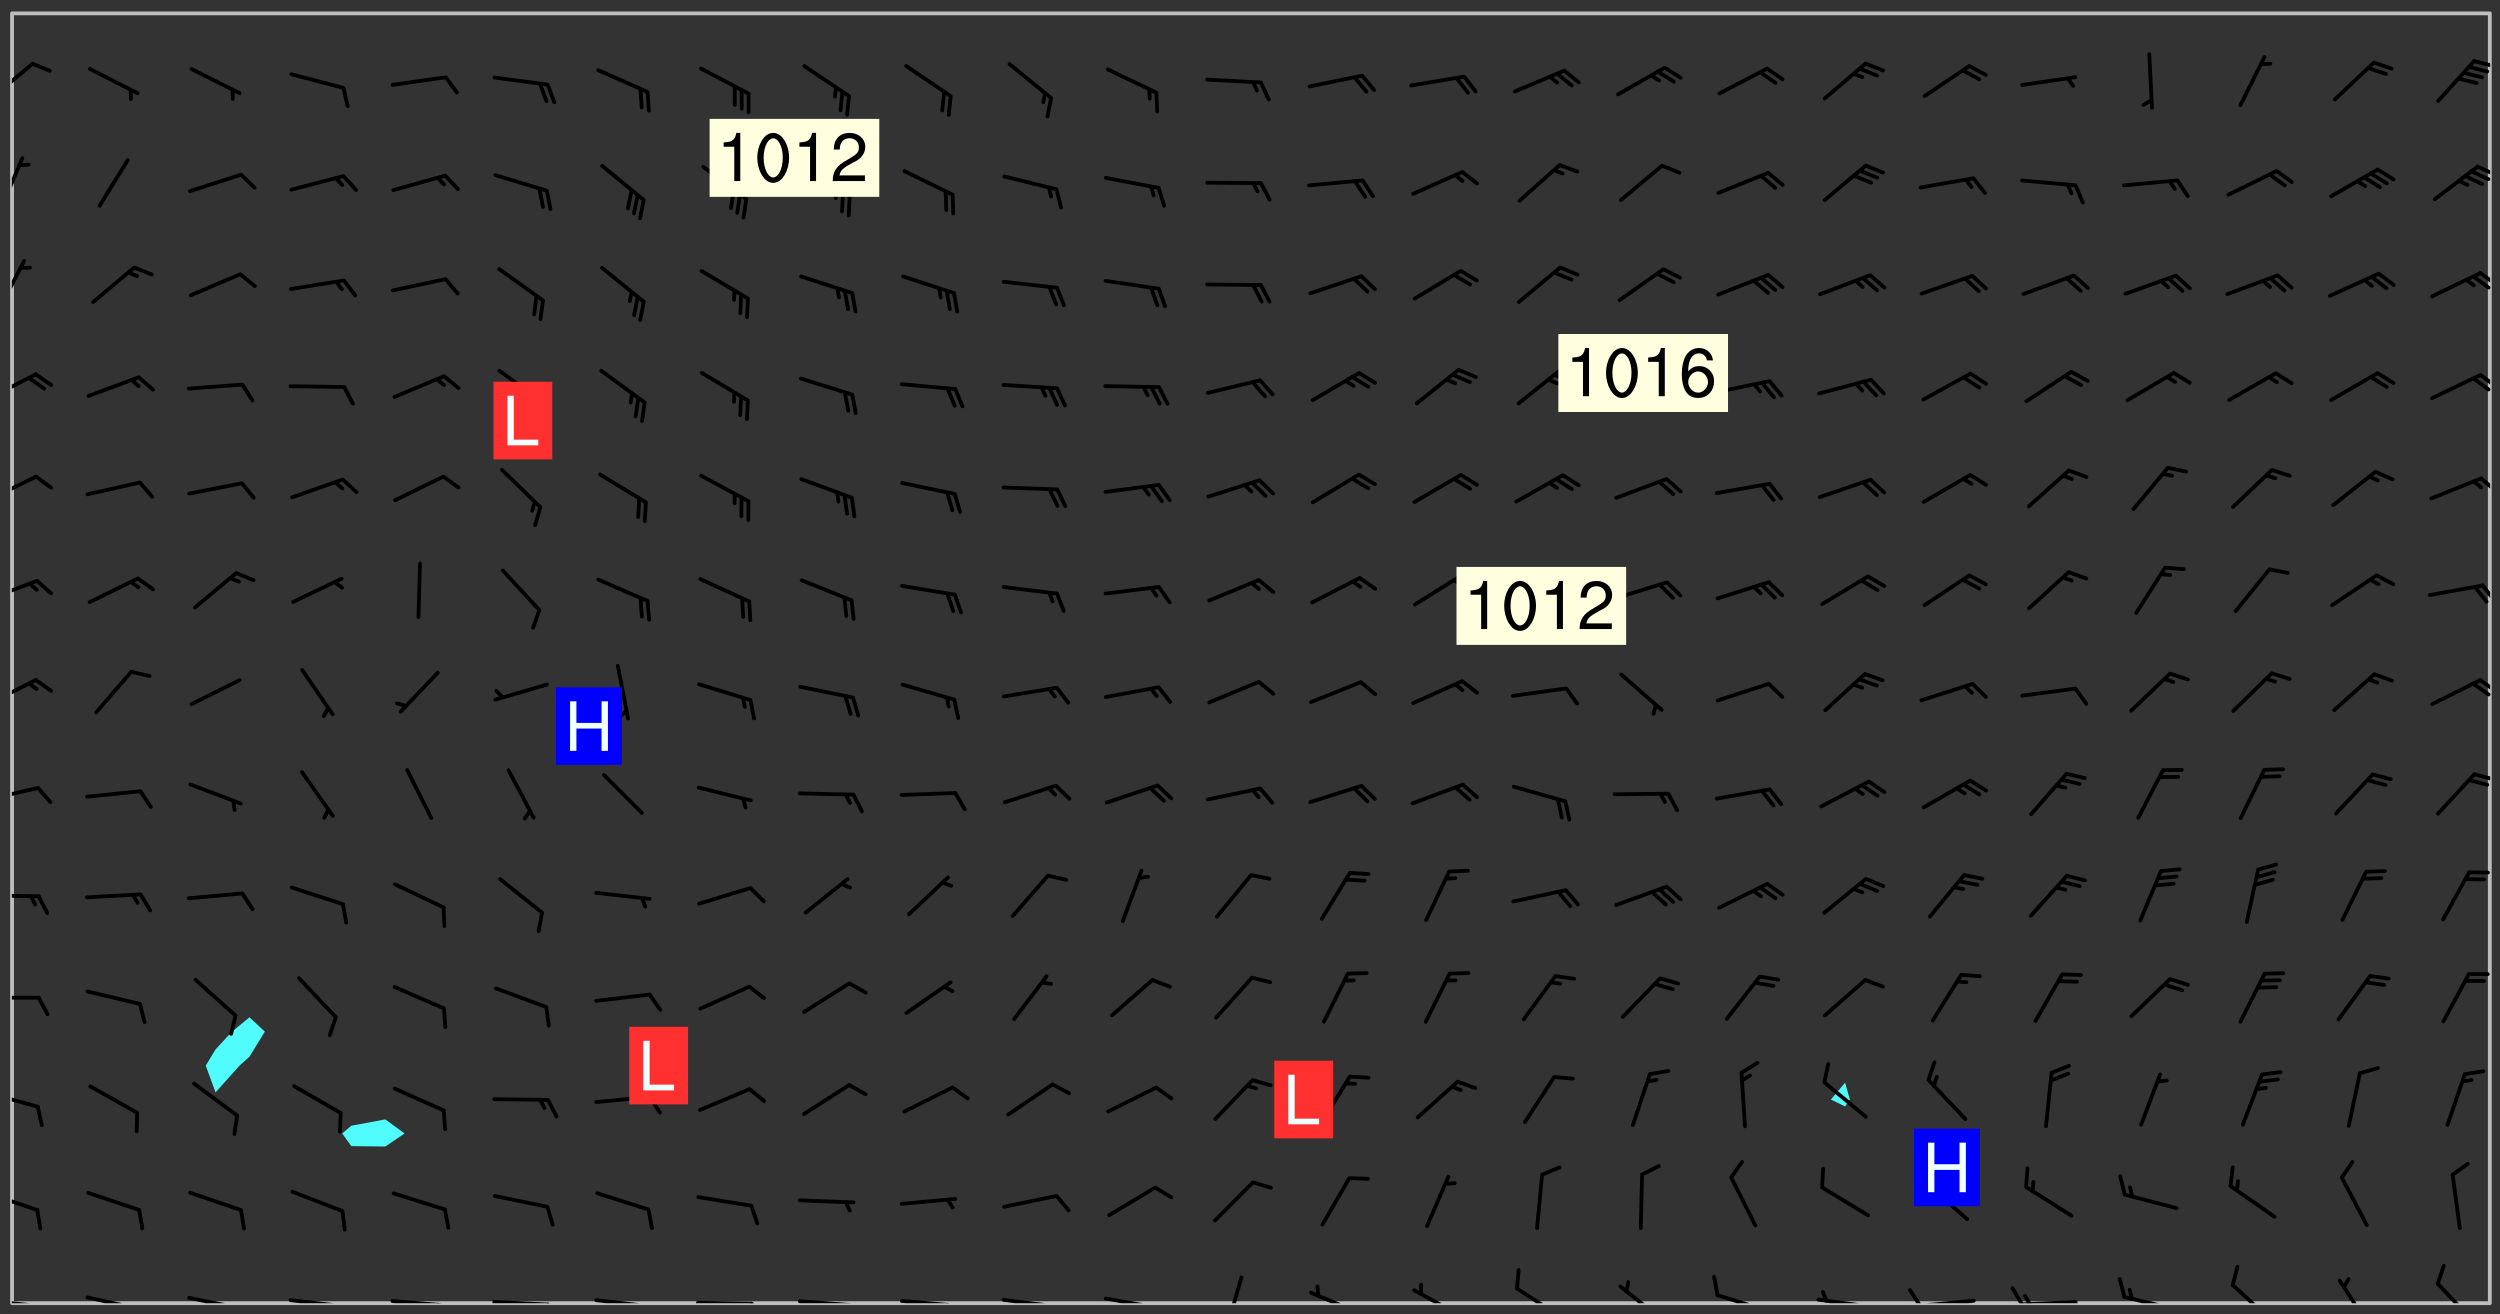 <svg xmlns="http://www.w3.org/2000/svg" role="img" xmlns:xlink="http://www.w3.org/1999/xlink" viewBox="142.45 309.95 326.84 171.84"><rect x="142.45" y="309.95" width="326.84" height="171.84" fill="#333333" stroke="none"/><defs><clipPath id="a"><path d="M144 311.672h1v168.656h-1zm0 0"/></clipPath><clipPath id="b"><path d="M144 311.672h324v168.656H144zm0 0"/></clipPath><clipPath id="c"><path d="M467 311.672h1v168.656h-1zm0 0"/></clipPath><clipPath id="d"><path d="M144 479h4v1.328h-4zm0 0"/></clipPath><clipPath id="e"><path d="M147 480h2v.328h-2zm0 0"/></clipPath><clipPath id="f"><path d="M146 480h2v.328h-2zm0 0"/></clipPath><clipPath id="g"><path d="M153 479h8v1.328h-8zm0 0"/></clipPath><clipPath id="h"><path d="M160 480h2v.328h-2zm0 0"/></clipPath><clipPath id="i"><path d="M166 479h9v1.328h-9zm0 0"/></clipPath><clipPath id="j"><path d="M173 480h3v.328h-3zm0 0"/></clipPath><clipPath id="k"><path d="M180 479h8v1.328h-8zm0 0"/></clipPath><clipPath id="l"><path d="M187 480h2v.328h-2zm0 0"/></clipPath><clipPath id="m"><path d="M186 480h2v.328h-2zm0 0"/></clipPath><clipPath id="n"><path d="M193 479h9v1.328h-9zm0 0"/></clipPath><clipPath id="o"><path d="M200 480h2v.328h-2zm0 0"/></clipPath><clipPath id="p"><path d="M199 480h2v.328h-2zm0 0"/></clipPath><clipPath id="q"><path d="M206 479h9v1.328h-9zm0 0"/></clipPath><clipPath id="r"><path d="M213 480h3v.328h-3zm0 0"/></clipPath><clipPath id="s"><path d="M220 479h8v1.328h-8zm0 0"/></clipPath><clipPath id="t"><path d="M227 480h2v.328h-2zm0 0"/></clipPath><clipPath id="u"><path d="M233 480h8v.328h-8zm0 0"/></clipPath><clipPath id="v"><path d="M240 480h3v.328h-3zm0 0"/></clipPath><clipPath id="w"><path d="M246 479h9v1.328h-9zm0 0"/></clipPath><clipPath id="x"><path d="M253 480h3v.328h-3zm0 0"/></clipPath><clipPath id="y"><path d="M260 479h8v1.328h-8zm0 0"/></clipPath><clipPath id="z"><path d="M266 480h2v.328h-2zm0 0"/></clipPath><clipPath id="A"><path d="M273 479h8v1.328h-8zm0 0"/></clipPath><clipPath id="B"><path d="M279 480h2v.328h-2zm0 0"/></clipPath><clipPath id="C"><path d="M286 479h9v1.328h-9zm0 0"/></clipPath><clipPath id="D"><path d="M292 480h2v.328h-2zm0 0"/></clipPath><clipPath id="E"><path d="M302 476h4v4.328h-4zm0 0"/></clipPath><clipPath id="F"><path d="M313 478h8v2.328h-8zm0 0"/></clipPath><clipPath id="G"><path d="M327 478h7v2.328h-7zm0 0"/></clipPath><clipPath id="H"><path d="M340 478h7v2.328h-7zm0 0"/></clipPath><clipPath id="I"><path d="M354 477h7v3.328h-7zm0 0"/></clipPath><clipPath id="J"><path d="M366 479h8v1.328h-8zm0 0"/></clipPath><clipPath id="K"><path d="M379 479h9v1.328h-9zm0 0"/></clipPath><clipPath id="L"><path d="M380 478h2v2.328h-2zm0 0"/></clipPath><clipPath id="M"><path d="M393 479h8v1.328h-8zm0 0"/></clipPath><clipPath id="N"><path d="M391 478h3v2.328h-3zm0 0"/></clipPath><clipPath id="O"><path d="M406 479h9v1.328h-9zm0 0"/></clipPath><clipPath id="P"><path d="M405 478h3v2.328h-3zm0 0"/></clipPath><clipPath id="Q"><path d="M406 479h3v1.328h-3zm0 0"/></clipPath><clipPath id="R"><path d="M419 479h9v1.328h-9zm0 0"/></clipPath><clipPath id="S"><path d="M420 478h2v2.328h-2zm0 0"/></clipPath><clipPath id="T"><path d="M434 477h6v3.328h-6zm0 0"/></clipPath><clipPath id="U"><path d="M448 477h5v3.328h-5zm0 0"/></clipPath><clipPath id="V"><path d="M460 477h7v3.328h-7zm0 0"/></clipPath><clipPath id="W"><path d="M144 465h4v4h-4zm0 0"/></clipPath><clipPath id="X"><path d="M144 452h4v3h-4zm0 0"/></clipPath><clipPath id="Y"><path d="M144 440h4v1h-4zm0 0"/></clipPath><clipPath id="Z"><path d="M144 426h4v2h-4zm0 0"/></clipPath><clipPath id="aa"><path d="M144 412h4v3h-4zm0 0"/></clipPath><clipPath id="ab"><path d="M465 410h3v3h-3zm0 0"/></clipPath><clipPath id="ac"><path d="M144 398h4v5h-4zm0 0"/></clipPath><clipPath id="ad"><path d="M466 398h2v3h-2zm0 0"/></clipPath><clipPath id="ae"><path d="M465 399h3v2h-3zm0 0"/></clipPath><clipPath id="af"><path d="M144 385h4v4h-4zm0 0"/></clipPath><clipPath id="ag"><path d="M466 386h2v3h-2zm0 0"/></clipPath><clipPath id="ah"><path d="M144 372h4v4h-4zm0 0"/></clipPath><clipPath id="ai"><path d="M466 372h2v3h-2zm0 0"/></clipPath><clipPath id="aj"><path d="M144 358h4v5h-4zm0 0"/></clipPath><clipPath id="ak"><path d="M466 358h2v3h-2zm0 0"/></clipPath><clipPath id="al"><path d="M465 359h3v3h-3zm0 0"/></clipPath><clipPath id="am"><path d="M144 343h2v8h-2zm0 0"/></clipPath><clipPath id="an"><path d="M466 345h2v3h-2zm0 0"/></clipPath><clipPath id="ao"><path d="M465 345h3v3h-3zm0 0"/></clipPath><clipPath id="ap"><path d="M144 330h2v8h-2zm0 0"/></clipPath><clipPath id="aq"><path d="M466 331h2v3h-2zm0 0"/></clipPath><clipPath id="ar"><path d="M465 332h3v2h-3zm0 0"/></clipPath><clipPath id="as"><path d="M144 318h3v6h-3zm0 0"/></clipPath><clipPath id="at"><path d="M465 317h3v2h-3zm0 0"/></clipPath><g id="au" clip-path="url(#clip1)"><path fill="#fff" fill-opacity="0" fill-rule="evenodd" d="M0 0h1000v1000H0zm0 0"/><path fill="#d3d3d3" fill-opacity="0" fill-rule="evenodd" d="M162.152 355.867l-.234.293.059.234.117.172.176.234.293.348.113.059.117-.172.059-.234.176-.176.465-.176h.699l.234.293.289.816.059.176.176.23.352.234.699.699.172.176.234.348.234.41.289.582.41.465.23.234.234.176.117.23.176.293.172 1.164v.234l.059.289.059.117.117.117.348.41.117.172.176.176.176.234.117.172.172.352.059.234.234.406.234-.059-.176.176-.059.93h-.582l-.234-.113-.348.113-.117.117-.059.293-.059.176-.117.172-.465.293-.059.234-.059.113v.645l.059.172v.41l.059.059v.406l.059.406.117.176.059.059.23.641-.059.293v.699l-.059.582v.234l-.059.23-.055.352v1.922l.055.117h.426l-.367.117-.023.352.891 1.168 1.742.539 1.34.359v.539l.09.809.535.715 1.52.27.891-.086.09 1.164.535.18 1.16-.18 2.055-.984 1.16-.363 1.879-.176 1.695-.18-.18.719-1.516.086-1.25.09-.805.27-1.074.809.27.719.535.898-.18.625-.266.809.266 1.078.625.898.805.18 1.25-.18-.266.723.098.504.055.293v.172l.059.293v.406l.176.117.352.117h.406l.293-.176.113-.117.059-.117.117-.23.059-.176.352-.465.23-.176.176-.059.176.059.059.176.117.988.055.469.059.172.117.234.176.059.816.059h.289l.117.234.059.406.059.352v1.105l.117.293.117.348.289.699.176.352.582.754.352.176.172.059.469.234.641.465.348.234.293.176.293.055.23.062.816.348.293.176.113.172.352.352.117.176.523.641v.289l.059.352v.348l.059.352.059.289.117.059.172.059h.176l.582.234.176.117.176.289.176.234.113.234.293.23.117.117v.41l.059.055.289.234.234.117.059.117.117.172.059.117.23.234.059.176.234.059.117.059-.117.113-.059.117v.117l-.117.293-.117.289v.582l.176.117.117.059.059.117.117.117.113.059.176.348.059.352.059.406v.176l-.059.176-.117.699v.172l.117.176.293.293h.406l.176.117.117.172.117.293v.234h-.527l-.23-.234h-.234l-.176.059-.059.699.059.348.117.176.176.41.117.23.289.469.176.055h.523l.234.059.758.641.059.293v.234l.059.059.23.348v.352l-.117.172v.293l.293.289.293.176.172.059.293.176.293.117.582.406.289.234.293.176.219.16.016.012.23.176.641.523.176.234.117.176.176.176.113.172v.641l.117.176.469.117.582.117.234.059.23.113.293.117.113.059.586.352.289.172.176.062.176.055.176.059.699.352.289.176.234.055.289.176.234.117.641.406.293.117.172.059.234.059.41.059.23.059.234.117.059.172-.41.176.469.059.059.293.113.234.176.055.234.059.176.059.406.117.641.234.117.172.059.234v.176l-.059.117-.059.406.234.234.117.059.348.117.641.23.176.117.289.117.176.176.234.465.582 1.105.176.176.348.176.176.117.352.117 1.047.523.234.059.465.113.293.059.465.176.758.582.234.234.348.465.176.176.289.234.816.699.293.176.289.289.293.176.293.289.695.641.176.176.293.234.289.234.469.289.641.582.348.234.234.293.348.348.352.465.934.992.348.406.117.176.234.059.113.117.645.176.23.113.234.059.293.176.23.117.934.699.406.406.234.176.406.176.234.117.816.348.348.234.234.117.293.289.23.117.758.352.352.172.23.059.293.117.234.059.871.176h.816l.469.23.172.059.875.699.465.117.293.059.176.059.23.059.469.059.348.059.352.059.406.059h.293l.172.059v.23l.176.176h.293l.348.059.352.059.699.117h.641l.465-.234.293-.176.172-.117.41-.172.289-.176.934-.465.469-.293.523-.293.465-.172.465-.176 1.051-.465.289-.117.41-.117.289-.117.527-.176 1.516-.699.582-.348.289-.059.293-.059.348-.117.875-.23.352-.117h.113l.234-.059.875-.234.234-.059h.812l.352-.059.816-.117.172-.059.352-.055.293-.059.23-.059.816-.176.176-.059h.348l.234-.059.465-.117.758-.172.234-.059h.348l.41-.117.289-.059 1.285-.059h.289l.41-.059.23-.059h.176l.875-.117h.406l.41-.117h.348l.352-.113.871-.059h1.75l1.047.289.41.117.289.117.352.117.289.117 1.051.172.289.059h.293l.293.059.172.059.41.059.172.059.117.059h.117l.117.059.352.059h.113l.41.066 1.922.395 1.926.395 1.52.449 1.695.719 2.145.805 1.605-.719 1.43-.805 1.16-1.078 1.25-.449 3.035-.719 1.875-.359 2.145-1.348 2.234-1.254 2.5-1.258 1.695-.449 1.785-.18 1.16-.27.625.539 1.34-.27.715-.988.984-1.344.445-.18.805-.359 1.875-.539 1.785-.449 1.25-.27 1.16-.09 1.699-.09 1.961-.27 1.25-.09h.539l.625-.09h.891l2.145-.18 2.41-.18 2.59-.09 1.695.18 1.609.09 1.43.359 1.16.719 1.875.988 1.16 1.527.266.715.629.09.355.898.535.539.535 1.527 1.074.359h.535l-.805.535.09 1.707.715 2.695.891.805.895.988.715 1.258 1.785.539 1.52-.18.355 1.344 1.609-.805.98-.539.27.27.316-.215.219-.145.801.449.449-.359h.355l.535-.27.539-.719.535-.27.625-.988 1.16.449.84.371 1.395.617 1.695-.18h1.605l1.785.09.18-1.707.535-1.344.805.27.492.848.402.406-.09.539v.359l.715.449.711-.27h1.43l.359.988.445 1.258.715 1.344 1.25.629 1.695.629.715-.18.18-.539.98-.09.449.359.086 1.258-.266.629-.535.18v.539l.715.984.266.539.984.988.801 1.078-.266.359-.09.898-.625 2.332-.355 2.066-.09 1.793-.18.719-.09.539v1.438l-.98 1.883-.359 1.707-.535.898-.805 1.168-.266.539 2.055 1.254.086.359-.355.539-.09-.18v.809l.09 1.438-.445.715-1.074.094-.266.715.535.898.805.719 1.16.809 1.34.27.445.359-.355.449-1.789-.09-1.25-.449-.715-.719-.625-.09-.176 3.59-.188 1.309h89.359V311.703h-55.27v49.082l.762.125 3.289.543 2.023 2.836v2.754l2.352.332 2.348.332h4.051l-1.379 4.16-2.023.707-2.023.703-.543.344-2.594 1.617-.188.117-2.023-2.078-.73-2.742-2.672-2.078-1.375-3.5-.066-.082-1.957-2.672 2.75-1.418v-49.082H294.422v91.414l.117.031.133.012.074.074.105.047.09.059.086.059.09.059.297.297.059.09.031.117.027.117.016.137-.031.117-.059.09-.059.086-.043.105-.047.102-.027.121v.145l.176.27.148.148.074.086.074.074.043.105.062.09.059.086.043.105.059.09.047.102.043.105.059.086.117.18.074.074.062.086.059.09.043.105.059.09.059.086.062.09.059.09.043.102.117.18.074.074.059.086.074.074.09.059.105.047h.148l.133-.016.133.016.102-.047.074-.074.047-.102-.016-.133v-.148l-.047-.105-.027-.117-.047-.102-.027-.121-.043-.102-.062-.09-.043-.102-.043-.105-.031-.117-.016-.133-.012-.137.086-.059.059-.086.121-.031.043.105.016.133v.117l.059.102.059.09.09.059.148.148.059.09.043.105-.012.102.086.059.105.047.086.059.09.059.074.074-.117.027-.105.047-.086.059-.074.074-.059.09-.062.086-.027.121-.047.102-.043.105-.031.117-.012.133-.016.133v.148l.027.117.047.105.043.102.059.09.074.074.09.059.074.074.09.059.059.09.043.105.047.102.117.031.133.016h.148l.117-.031.105.043.043.105.047.102.027.121L299.5 410l.027.117.031.121.027.117.105.043.102.047.133-.016.148.148.062.086.074.074.07.074.09.062.105.043.102.043.117.031.137.016.117-.031.074-.074.027-.117-.012-.133-.031-.121-.027-.117.043-.105h.117l.09.062.117.027h.148l.133.016h.148l.133.016.133-.016h.148l.133-.016.133-.012.137.012.117-.027.133-.016.191-.059-.059.176-.016.133-.027.121-.016.133-.059.086-.133.016-.105.047-.105.043-.117.031-.117.027-.266.031h-.148l-.133.016-.074.074.059.086.148.148.117.18.074.07.09.062.09.059.086.059.09.059.102.043.105.062.105.043.086.059.105.047.102.043.18.117.059.09-.043.102-.047.105.016.133.223.223.059.09.043.102.031.121.043.102.016.133.031.117.012.137.031.117.148.148.102.043.105.043.117.031.133.016.137.016h.117l.117-.031.09-.059.043-.105.047-.102.043-.105.031-.117.012-.133v-.148l-.012-.133-.016-.133-.031-.117-.043-.105-.047-.105-.043-.102-.043-.105-.016-.133.016-.133.027-.117.031-.117.027-.121.047-.102.09-.059.086-.062.074-.074.09-.059.223-.223.059-.086.074-.074.117-.18.059-.086v-.148l-.074-.074-.102-.047-.105-.043-.102-.043-.059-.09-.047-.105-.027-.117.09-.059.117-.031.102-.043.18-.117.148-.148.012-.133-.012-.105-.09-.059-.133.016h-.148l-.133.016-.133-.016-.121-.031-.086-.059-.074-.074-.059-.09-.062-.086-.117-.18-.059-.086.031-.121.086-.059.121-.031.059-.086v-.121l-.031-.117-.059-.09-.059-.086-.047-.105-.027-.117-.016-.133.059-.09.074-.074.09-.059.117-.18.074-.074.059-.086.148-.148.121-.031.133-.016.133.016.074.074.043.105.016.133-.031.117-.117.031-.133.012-.148.148-.043.105-.047.102-.027.121-.031.117v.148l.031.117.043.105.059.09.074.07.074.074.117.031.121.027.117-.027.133-.016h.117l.09.059.074.074.047.105.059.086.102.047.133.016.105.043.086.059-.012.105-.074.074-.18.117-.059.09-.09.059-.07.074-.074.074-.062.09-.027.117-.016.133.016.133-.016.133v.148l.016.133.027.117.031.121.074.074.09.059.086.059.09.059.117.031v.086l-.102.047-.09.059-.266.031-.117.027h-.148l-.105.043-.102.047-.059.09-.062.234-.012.133-.031.121-.016.133v.293l-.012.133.012.137.016.133.133.016.133.012.121.031.086.059.074.074.047.105.043.102.016.133v.445l-.016.133v.445l.031.266.027.117.016.133.031.117.086.211.031.266v.148l-.031.117-.027.117-.031.121-.027.117-.031.117-.031.121-.012.133-.016.133.09.059.117-.031.102.016.047.105-.031.266v.441l-.043.105-.047.105-.043.102-.043.105-.059.086-.031.121-.043.117-.031.117-.016.133.016.133.059.09.105.047.086.059.059.086-.012.137-.031.117-.043.102v.445l-.016.133v.148l-.031.117-.043.105-.027.117-.047.105-.043.102-.031.121-.027.117-.031.133-.031.117-.027.117-.043.105-.031.117-.031.121-.012.133-.016.133v.297l.027.117v.148l.047.398.027.117.059.09.121.031h.148l.133-.016.059.09v.117l-.059.09-.09.059-.102.043-.105.047-.09.059-.086.059-.137.016-.117-.031-.133-.016-.102.047-.062.086-.012.137-.016.133-.031.117-.027.117-.016.133-.031.121v.297l.016.133.031.117v.148l.012.133v.148l-.027.117-.047.102-.027.121-.031.117-.059.09-.074.074-.102.043-.105.047-.117.027-.121.031-.102-.047.059-.086.105-.047.027-.117.031-.117.027-.121.031-.117v-.148l.016-.133-.031-.117-.043-.105-.105.016-.074.074-.102.043-.09.062-.074.074-.043.102-.016.133-.031.117L304.25 426l-.031.117-.027.117-.031.121-.027.117-.031.117-.043.105-.09.059h-.09l-.117-.031-.031-.086.016-.137-.031-.117v-.148l-.012-.133v-.148l-.062-.234-.027-.121-.043-.102-.047-.105-.059-.086-.059-.09-.043-.105-.062-.086-.148-.148-.07-.074-.105-.047-.105-.043-.102-.043-.297-.297-.09-.074-.086-.059-.105-.043-.09-.062-.086-.059-.105-.043-.09-.059-.086-.062-.074-.07-.105-.047-.086-.059-.105-.043-.09-.062-.102-.043-.105-.043-.086-.059-.105-.047-.105-.043-.102-.047-.09-.059-.102-.043-.105-.043-.09-.062-.117-.027-.133-.016-.133.016H299.75l-.133.016-.117-.031-.09-.059-.074-.074-.09-.059-.102-.047h-.148l-.121-.027-.102-.043-.074-.074-.117-.18-.09-.059-.102-.043-.09-.062-.105-.043-.09-.059-.086-.059-.105-.047-.059-.086-.059-.09-.043-.105-.047-.102-.074-.074-.086-.059-.074-.074-.09-.059-.223-.223-.043-.105-.031-.266.105-.043h.145l.105.043.074.074.09.059.086.059.105.047.09.059.148.148.07.074.148.148.062.086.074.074.086.059.074.074.09.062.09.059.086.059.27.176.102.047.105.043.102.043.047-.074.059-.086.074-.074.07-.074.105.043.074.074.059.09.043.102.047.105.043.105.121.027.117-.027.074-.09.043-.105.059-.09.074-.074.105-.043.117-.027.133.012.09.059.148.148.059.09.043.105.047.102.043.105.043.102.105.047.105.043.133.016.086-.059.059-.09.074-.074.105-.043.117.027.105.047.102.043.105.043.102.047.18.117v.117l-.016.133.016.133.016.137.059.086.102.047.121.027.117.031h.148l.117-.031.059-.09.18-.117.059-.09.074-.074.059-.086.117-.18.18-.117.117.031.09.059.043.074-.016.133v.117l.09.059h.148l.133-.016.133-.012.266-.031.105-.043.117-.031.121-.027.074-.074.07-.074.062-.09-.016-.105-.047-.102-.102-.043-.105-.016-.117.027-.266.031h-.148l-.074-.074-.09-.059-.117-.031-.117-.027-.133-.016h-.148l-.133.016h-.297l-.105-.047-.148-.148-.043-.102-.059-.09.223-.223.086-.059.105-.043.117-.031.133-.016.133.016.137.016.102.043.133-.012.09-.062.102-.043.062-.09-.047-.102-.09-.059-.117-.031-.102-.043-.059-.09-.062-.09v-.117l.016-.133.105-.047.074-.07v-.121l-.09-.059-.031-.117.09-.059.074-.074.043-.105.059-.09.047-.102.016-.133v-.148l-.047-.105-.043-.102-.09-.059-.133-.016-.102-.043-.137-.016-.117-.031h-.445l-.133-.016-.133-.012-.133-.016-.117-.031h-.148l-.133-.016-.133-.012-.266-.031-.121-.043-.086-.059-.074-.074v-.148l.012-.133.105-.047.102-.043.133-.016h.152l.133-.016h.293l.121.031.102.043.09.059.234.062.121-.047.09-.059.102-.043.133-.016.105.043.102.047.133.012.121-.027h.145l.121-.031.117-.027.105-.047.074-.074.086-.059.148-.148.059-.086.047-.105.027-.117.016-.105-.102-.043-.09-.059-.117-.031-.105-.043-.09-.062-.074-.086-.074-.074-.102-.043-.105-.047-.102-.043-.059-.09-.047-.102-.086-.211-.062-.086-.059-.09-.074-.074-.086-.059h-.27l-.117.031-.09.059-.102.043-.133.016-.105-.016-.027-.117-.062-.09-.117-.031-.102-.043-.148-.148-.031-.117-.016-.105.074-.074.18-.117.117-.027.117-.031.137.016.102.043.105.043.102.047.105.043.117.031.133.016.117.027.133.016.105-.016.09-.059-.074-.074-.105-.043-.074-.074-.074-.09-.148-.148-.086-.059-.09-.059-.074-.074-.09-.059-.102-.047-.121-.027-.102-.047-.105-.043-.117-.031-.102-.043-.121-.031h-.148l-.117.031-.105.043-.086.062-.18.117-.086.059-.09.059-.105.047-.086.059-.105.043-.102.043-.105.047-.074.074-.059.09-.059.086-.047.105-.059.086-.074.074-.133-.012-.117-.031h-.117l-.074.074-.09.059-.074.074-.09.059-.086.059-.105.047-.102.043-.137.016-.102-.043-.148-.148-.105-.047h-.086l-.105.047-.102.043-.121.031-.117-.031-.074-.074v-.117l.031-.121.074-.07.059-.09.074-.074.117-.031.105-.043h.293l.133-.016.137-.016.102-.043.09-.059.102-.047.09-.059.133-.012.09.059.133.012.09-.059.086-.059.105-.043.09-.059.086-.062.09-.059.148-.148.059-.086.059-.09.105-.043.133-.016.117.027.121.031.059-.059.059-.09.031-.266.027-.117.105.012.133.016.102-.043.09-.059.059-.09.074-.074.059-.09.047-.102.012-.133-.012-.133-.047-.105-.148-.148-.059-.09-.059-.086-.043-.105v-.445l.016-.133v-.148l.012-.133-.059-.059-.09.059-.102-.043-.18-.117-.086-.059-.062-.09-.059-.09-.074-.074-.086-.059-.121.031-.102.012-.105.047-.086.059-.105.043-.148.148-.09.059-.086.059-.09.062-.105.043-.133.016v-.121l.105-.043.117-.031.074-.07.043-.105v-.148l-.027-.117-.148-.148-.133-.016h-.148l-.117.031-.105.043-.102.043-.09.062-.117.027-.074-.074.012-.133-.043-.102-.043-.105-.09-.059-.117.027-.121.031-.117.031-.102.043-.121.031-.102.043-.105.043-.09.059-.102.016v-.117l.016-.133-.059-.09-.074.043-.148.148-.059.09-.074.074-.047.105-.043.102-.074.074-.059.09-.074.074-.059.086-.074.074-.09.062-.074.07-.074.074-.102.016-.133.016-.105-.043v-.121l.148-.148.043-.102.059-.09.047-.102.043-.105.059-.09.031-.117.043-.102.031-.121.027-.117.047-.105.043-.102.043-.105.074-.07.09-.062.09-.059.102-.043h.297l.266-.031.105-.043-.074-.074-.117-.031-.105-.043-.09-.059-.102-.047-.09-.059-.102-.043-.105-.043-.09-.062-.086-.059-.105-.043-.102-.043-.121-.031-.117-.031-.102-.043L297.5 410.25l-.102-.043-.09-.059-.043-.105-.016-.133.102-.043.133-.016.137.016.133-.016.102-.043.059-.09.016-.105-.09-.059-.074-.074-.102-.043-.09-.059-.148-.148-.043-.105-.016-.133v-.293l-.059-.09-.09-.059-.074-.074-.043-.105-.031-.117-.059-.09-.074-.074-.117-.027-.074-.074-.09-.059-.09-.062-.086-.059-.074-.074-.059-.086-.047-.105-.086-.059-.148-.148-.195-.059-.133.016-.102.043-.074.074-.047.102-.043.105-.059.09-.059.086-.297.297-.09.059h-.086l-.062-.086-.043-.105.031-.117.059-.09.027-.117-.012-.133-.09-.062-.105.047-.117.027-.117.031-.27.176-.102.047-.117.027-.105.047-.09.059-.102.043-.059-.086-.047-.105.016-.133.047-.105.07-.074.074-.07.059-.09v-.148l-.043-.105h-.238l-.102.047-.031.117-.027.117-.031.121-.074.043-.133.016-.074-.047-.043-.102-.043-.105-.047-.102-.043-.105-.121.031-.102.043-.133.016-.117.031-.105.043-.09.059-.102.047-.121.027-.133.016-.102-.043-.059-.09-.047-.105-.043-.102-.043-.105v-.117l.059-.09.086-.059.18-.117.102-.047.105-.043.105-.059.102-.043.09-.062.102-.043.105-.059.102-.047.09-.059.105-.043.102-.043.09-.062.102-.043.137-.016.117.031.102.043.121.031.102.043.105.047.102.043.105.043.102.047.105.043.102.043.105.047.086.059.105.043.117.031.105.043.102.047.09.059.105.043.102.043.105.047.117.027.102.047.121.027h.148l.086-.059.016-.102.059-.09-.027-.117-.074-.074-.117-.18-.074-.074-.09-.074-.18-.117-.086-.059-.105-.043-.102-.047-.27-.176-.059-.09-.074-.074-.059-.09-.043-.102-.031-.117-.016-.137v-.562l-.012-.133-.016-.133-.031-.117-.016-.133-.012-.133-.031-.121-.223-.223-.059-.086-.016-.105.031-.117.133-.016v-91.414H172.992v1.453l-.059.234-.352 1.051-.172.523-.117.348-.176.41-.117.172-.234.293-.23.059h-.352l-.117.059-.23.406v.293l.117.176.23.23.117.234.641.758.293.465.176.234.23.352.234.348.641.816.176.465.172.41.117.695.176.469.117 1.398.059.465v.875l.117 1.047v4.781l-.059.465-.352 1.281-.176.523-.113.41-.352.93L172.934 336l-.234.582-.117.176-.172.348-.176.406-.352.816-.059.293-.113.293-.117.289-.059.176-.117.875-.059.406-.059.117-.059.176-.059.172-.23.527-.117.172v.234l-.117.234-.059.172-.176.586v.289l-.059.176v.293l-.059.113-.059.527v.172l-.055.234v2.621l-.176.816-.117.176-.176.234-.117.172-.113.234-.586.934-.23.289-.293.465-.176.234-.289.352-.352.699-.113.23-.176.41-.176.23-.406.527-.816.699-.293.172-.289.234-.176.117-.176.176-.523.406-.527.176-.172.176-.234.055-.641.176h-.758m12.211 31.023l-1.074.449.359.895 1.25-.715.445-.539-.98-.09"/><path fill="#d3d3d3" fill-opacity="0" fill-rule="evenodd" d="M201.508 416.598h-.895l.449.629.98.359.805-.09.445-.988-.176.09-.715-.355-.895.355m154.621 59.07l-.059-.523v-.293l.113-.293.059-.23.469-.469h.113l.117-.113.117-.059h.176l.234-.059h.348l.234.059.117.059.23.172.059.176.117.582v.293l-.117.176-.172.289-.176.176-.527.523-.23.234-.117.059h-.176l-.117-.059-.406-.293-.176-.117-.117-.059-.059-.113-.055-.117m6.641-10.957l-.059-.172v-1.109l.059-.172.176-.059.172-.059h.176l.234-.059.117.059.059.699-.059.172-.117.176-.117.059-.234.523-.113.059h-.234l-.059-.117m9.613-14.391l-.117-.176v-.699l.293-.875.117-.172.176-.352.113-.23.117-.293.352-.758.117-.23.172-.234h.176l.117-.059h.641l.117.059.234.234.172.113.352.293.117.117.113.176v.113l.117.059.117.117v.699l-.059.176v.23l-.059.176-.348 1.051-.117.23-.117.234-.117.059-.23.234-.641.289h-.875l-.41-.117-.641-.465"/><path fill="none" stroke="#bebebe" stroke-linecap="round" stroke-linejoin="round" stroke-miterlimit="10" stroke-width=".5" d="M467.957 311.695H144.027v168.625h323.93v-168.625"/><g clip-path="url(#a)"><path fill="#fff" fill-opacity="0" fill-rule="evenodd" d="M144 475.891v4.438h.004H144V311.672h.004H144v164.219"/></g><g clip-path="url(#b)"><path fill="#fff" fill-opacity="0" fill-rule="evenodd" d="M144.004 480.328V311.672h31.062V442.945l-2.281 1.875-2.156 2.32-1.281 2.121 1.281 3.504 3.141-3.504 1.297-1.168 2.008-3.273-2.008-1.875V311.672h17.754v144.621l-4.438.828-1.195 1.016 1.195 1.652 4.438.051 2.527-1.703-2.527-1.844v-144.621h190.852v139.809l-1.855 2.219 1.855.898.625-.898-.625-2.219v-139.809h84.324v168.656H144.004"/></g><path fill="#50fcfc" fill-rule="evenodd" d="M170.629 452.766l-1.281-3.504 1.281-2.121 2.156-2.32 2.281-1.875 2.008 1.875-2.008 3.273-1.297 1.168-3.141 3.504m17.754 7.023l-1.195-1.652 1.195-1.016 4.438-.828 2.527 1.844-2.527 1.703-4.438-.051m195.289-5.191l-1.855-.898 1.855-2.219.625 2.219-.625.898"/><g clip-path="url(#c)"><path fill="#fff" fill-opacity="0" fill-rule="evenodd" d="M467.996 480.328H468V311.672h-.004H468v168.656h-.004"/></g><g clip-path="url(#d)"><path fill="none" stroke="#000" stroke-linecap="round" stroke-linejoin="round" stroke-miterlimit="10" stroke-width=".5" d="M147.492 480.703l-6.984-.75"/></g><g clip-path="url(#e)"><path fill="none" stroke="#000" stroke-linecap="round" stroke-linejoin="round" stroke-miterlimit="10" stroke-width=".5" d="M147.492 480.703l.914 2.277"/></g><g clip-path="url(#f)"><path fill="none" stroke="#000" stroke-linecap="round" stroke-linejoin="round" stroke-miterlimit="10" stroke-width=".5" d="M146.477 480.594l.457 1.141"/></g><g clip-path="url(#g)"><path fill="none" stroke="#000" stroke-linecap="round" stroke-linejoin="round" stroke-miterlimit="10" stroke-width=".5" d="M160.746 481.09l-6.859-1.523"/></g><g clip-path="url(#h)"><path fill="none" stroke="#000" stroke-linecap="round" stroke-linejoin="round" stroke-miterlimit="10" stroke-width=".5" d="M160.746 481.09l.652 2.367"/></g><g clip-path="url(#i)"><path fill="none" stroke="#000" stroke-linecap="round" stroke-linejoin="round" stroke-miterlimit="10" stroke-width=".5" d="M174.074 481.027l-6.887-1.398"/></g><g clip-path="url(#j)"><path fill="none" stroke="#000" stroke-linecap="round" stroke-linejoin="round" stroke-miterlimit="10" stroke-width=".5" d="M174.074 481.027l.699 2.352"/></g><g clip-path="url(#k)"><path fill="none" stroke="#000" stroke-linecap="round" stroke-linejoin="round" stroke-miterlimit="10" stroke-width=".5" d="M187.438 480.73l-6.984-.801"/></g><g clip-path="url(#l)"><path fill="none" stroke="#000" stroke-linecap="round" stroke-linejoin="round" stroke-miterlimit="10" stroke-width=".5" d="M187.438 480.73l.895 2.281"/></g><g clip-path="url(#m)"><path fill="none" stroke="#000" stroke-linecap="round" stroke-linejoin="round" stroke-miterlimit="10" stroke-width=".5" d="M186.422 480.613l.445 1.141"/></g><g clip-path="url(#n)"><path fill="none" stroke="#000" stroke-linecap="round" stroke-linejoin="round" stroke-miterlimit="10" stroke-width=".5" d="M200.762 480.613l-7.004-.57"/></g><g clip-path="url(#o)"><path fill="none" stroke="#000" stroke-linecap="round" stroke-linejoin="round" stroke-miterlimit="10" stroke-width=".5" d="M200.762 480.613l.973 2.254"/></g><g clip-path="url(#p)"><path fill="none" stroke="#000" stroke-linecap="round" stroke-linejoin="round" stroke-miterlimit="10" stroke-width=".5" d="M199.742 480.531l.488 1.125"/></g><g clip-path="url(#q)"><path fill="none" stroke="#000" stroke-linecap="round" stroke-linejoin="round" stroke-miterlimit="10" stroke-width=".5" d="M214.086 480.5l-7.02-.344"/></g><g clip-path="url(#r)"><path fill="none" stroke="#000" stroke-linecap="round" stroke-linejoin="round" stroke-miterlimit="10" stroke-width=".5" d="M214.086 480.5l1.043 2.219"/></g><g clip-path="url(#s)"><path fill="none" stroke="#000" stroke-linecap="round" stroke-linejoin="round" stroke-miterlimit="10" stroke-width=".5" d="M227.383 480.727l-6.984-.797"/></g><g clip-path="url(#t)"><path fill="none" stroke="#000" stroke-linecap="round" stroke-linejoin="round" stroke-miterlimit="10" stroke-width=".5" d="M227.383 480.727l.898 2.281"/></g><g clip-path="url(#u)"><path fill="none" stroke="#000" stroke-linecap="round" stroke-linejoin="round" stroke-miterlimit="10" stroke-width=".5" d="M240.719 480.383l-7.027-.109"/></g><g clip-path="url(#v)"><path fill="none" stroke="#000" stroke-linecap="round" stroke-linejoin="round" stroke-miterlimit="10" stroke-width=".5" d="M240.719 480.383l1.117 2.184"/></g><g clip-path="url(#w)"><path fill="none" stroke="#000" stroke-linecap="round" stroke-linejoin="round" stroke-miterlimit="10" stroke-width=".5" d="M254.023 480.594l-7.008-.527"/></g><g clip-path="url(#x)"><path fill="none" stroke="#000" stroke-linecap="round" stroke-linejoin="round" stroke-miterlimit="10" stroke-width=".5" d="M254.023 480.594l.988 2.246"/></g><g clip-path="url(#y)"><path fill="none" stroke="#000" stroke-linecap="round" stroke-linejoin="round" stroke-miterlimit="10" stroke-width=".5" d="M267.336 480.633l-7-.609"/></g><g clip-path="url(#z)"><path fill="none" stroke="#000" stroke-linecap="round" stroke-linejoin="round" stroke-miterlimit="10" stroke-width=".5" d="M266.316 480.543l.48 1.129"/></g><g clip-path="url(#A)"><path fill="none" stroke="#000" stroke-linecap="round" stroke-linejoin="round" stroke-miterlimit="10" stroke-width=".5" d="M280.637 480.77l-6.973-.883"/></g><g clip-path="url(#B)"><path fill="none" stroke="#000" stroke-linecap="round" stroke-linejoin="round" stroke-miterlimit="10" stroke-width=".5" d="M279.621 480.641l.438 1.148"/></g><g clip-path="url(#C)"><path fill="none" stroke="#000" stroke-linecap="round" stroke-linejoin="round" stroke-miterlimit="10" stroke-width=".5" d="M293.926 480.945l-6.918-1.23"/></g><g clip-path="url(#D)"><path fill="none" stroke="#000" stroke-linecap="round" stroke-linejoin="round" stroke-miterlimit="10" stroke-width=".5" d="M292.918 480.766l.379 1.168"/></g><g clip-path="url(#E)"><path fill="none" stroke="#000" stroke-linecap="round" stroke-linejoin="round" stroke-miterlimit="10" stroke-width=".5" d="M302.805 483.703l1.953-6.75"/></g><g clip-path="url(#F)"><path fill="none" stroke="#000" stroke-linecap="round" stroke-linejoin="round" stroke-miterlimit="10" stroke-width=".5" d="M313.859 478.961l6.473 2.734"/></g><path fill="none" stroke="#000" stroke-linecap="round" stroke-linejoin="round" stroke-miterlimit="10" stroke-width=".5" d="M314.801 479.359l-.109-1.223"/><g clip-path="url(#G)"><path fill="none" stroke="#000" stroke-linecap="round" stroke-linejoin="round" stroke-miterlimit="10" stroke-width=".5" d="M327.336 478.629l6.152 3.398"/></g><path fill="none" stroke="#000" stroke-linecap="round" stroke-linejoin="round" stroke-miterlimit="10" stroke-width=".5" d="M328.23 479.125l.02-1.227"/><g clip-path="url(#H)"><path fill="none" stroke="#000" stroke-linecap="round" stroke-linejoin="round" stroke-miterlimit="10" stroke-width=".5" d="M340.777 478.414l5.895 3.828"/></g><path fill="none" stroke="#000" stroke-linecap="round" stroke-linejoin="round" stroke-miterlimit="10" stroke-width=".5" d="M340.777 478.414l.215-2.441"/><g clip-path="url(#I)"><path fill="none" stroke="#000" stroke-linecap="round" stroke-linejoin="round" stroke-miterlimit="10" stroke-width=".5" d="M354.293 478.141l5.5 4.375"/></g><path fill="none" stroke="#000" stroke-linecap="round" stroke-linejoin="round" stroke-miterlimit="10" stroke-width=".5" d="M355.09 478.777l.227-1.207"/><g clip-path="url(#J)"><path fill="none" stroke="#000" stroke-linecap="round" stroke-linejoin="round" stroke-miterlimit="10" stroke-width=".5" d="M367 479.285l6.711 2.086"/></g><path fill="none" stroke="#000" stroke-linecap="round" stroke-linejoin="round" stroke-miterlimit="10" stroke-width=".5" d="M367 479.285l-.457-2.41"/><g clip-path="url(#K)"><path fill="none" stroke="#000" stroke-linecap="round" stroke-linejoin="round" stroke-miterlimit="10" stroke-width=".5" d="M380.188 479.863l6.965.934"/></g><g clip-path="url(#L)"><path fill="none" stroke="#000" stroke-linecap="round" stroke-linejoin="round" stroke-miterlimit="10" stroke-width=".5" d="M381.203 480l-.43-1.152"/></g><g clip-path="url(#M)"><path fill="none" stroke="#000" stroke-linecap="round" stroke-linejoin="round" stroke-miterlimit="10" stroke-width=".5" d="M393.488 480.652l6.996-.648"/></g><g clip-path="url(#N)"><path fill="none" stroke="#000" stroke-linecap="round" stroke-linejoin="round" stroke-miterlimit="10" stroke-width=".5" d="M393.488 480.652l-1.348-2.051"/></g><g clip-path="url(#O)"><path fill="none" stroke="#000" stroke-linecap="round" stroke-linejoin="round" stroke-miterlimit="10" stroke-width=".5" d="M406.789 480.473l7.023-.289"/></g><g clip-path="url(#P)"><path fill="none" stroke="#000" stroke-linecap="round" stroke-linejoin="round" stroke-miterlimit="10" stroke-width=".5" d="M406.789 480.473l-1.238-2.117"/></g><g clip-path="url(#Q)"><path fill="none" stroke="#000" stroke-linecap="round" stroke-linejoin="round" stroke-miterlimit="10" stroke-width=".5" d="M407.812 480.43l-.621-1.059"/></g><g clip-path="url(#R)"><path fill="none" stroke="#000" stroke-linecap="round" stroke-linejoin="round" stroke-miterlimit="10" stroke-width=".5" d="M420.195 479.523l6.84 1.613"/></g><path fill="none" stroke="#000" stroke-linecap="round" stroke-linejoin="round" stroke-miterlimit="10" stroke-width=".5" d="M420.195 479.523l-.621-2.375"/><g clip-path="url(#S)"><path fill="none" stroke="#000" stroke-linecap="round" stroke-linejoin="round" stroke-miterlimit="10" stroke-width=".5" d="M421.191 479.758l-.312-1.188"/></g><g clip-path="url(#T)"><path fill="none" stroke="#000" stroke-linecap="round" stroke-linejoin="round" stroke-miterlimit="10" stroke-width=".5" d="M434.348 477.949l5.168 4.762"/></g><path fill="none" stroke="#000" stroke-linecap="round" stroke-linejoin="round" stroke-miterlimit="10" stroke-width=".5" d="M434.348 477.949l.621-2.375"/><g clip-path="url(#U)"><path fill="none" stroke="#000" stroke-linecap="round" stroke-linejoin="round" stroke-miterlimit="10" stroke-width=".5" d="M448.336 477.379l3.82 5.898"/></g><path fill="none" stroke="#000" stroke-linecap="round" stroke-linejoin="round" stroke-miterlimit="10" stroke-width=".5" d="M448.891 478.238l.598-1.074"/><g clip-path="url(#V)"><path fill="none" stroke="#000" stroke-linecap="round" stroke-linejoin="round" stroke-miterlimit="10" stroke-width=".5" d="M461.152 477.773l4.82 5.109"/></g><path fill="none" stroke="#000" stroke-linecap="round" stroke-linejoin="round" stroke-miterlimit="10" stroke-width=".5" d="M461.152 477.773l.785-2.324"/><g clip-path="url(#W)"><path fill="none" stroke="#000" stroke-linecap="round" stroke-linejoin="round" stroke-miterlimit="10" stroke-width=".5" d="M147.328 468.145l-6.656-2.262"/></g><path fill="none" stroke="#000" stroke-linecap="round" stroke-linejoin="round" stroke-miterlimit="10" stroke-width=".5" d="M147.328 468.145l.391 2.422m12.926-2.434l-6.66-2.234m6.66 2.234l.406 2.418m12.906-2.406l-6.652-2.262m6.652 2.262l.395 2.422m12.871-2.289l-6.555-2.527m6.555 2.527l.297 2.434m13.094-2.645l-6.703-2.105m6.703 2.105l.449 2.414m12.957-2.762l-6.887-1.41m6.887 1.41l.691 2.352m12.527-1.988l-6.695-2.137m6.695 2.137l.438 2.414m12.996-2.922l-6.934-1.121m6.934 1.121l.793 2.324m12.566-2.75l-7.023-.27m6.004.23l.531 1.102m13.793-1.52l-7 .645m5.98-.551l.672 1.027m13.602-1.512l-6.879 1.426m6.879-1.426l1.57 1.891m11.32-2.98l-6.031 3.605m6.031-3.605l2.102 1.27m10.676-1.961l-4.953 4.988m4.953-4.988l2.348.711m10.25-1.258l-3.516 6.082m3.516-6.082l2.449.086m10.504-.27l-2.797 6.449m2.391-5.512l1.223-.094m11.434-1.117l-.664 6.996m.664-6.996l2.266-.941M357.125 463.5l-.168 7.027M357.125 463.5l2.195-1.098m9.453 1.473l3.164 6.277m-3.164-6.277l1.414-2.004m10.477 3.324l6.012 3.637m-6.012-3.637l.137-2.449m13.547 1.945l5.277 4.645m-5.277-4.645l.57-2.387m12.414 2.832l5.941 3.754m-5.941-3.754l.184-2.445m.68 2.992l.09-1.223m11.93 1.668l6.801 1.77m-6.801-1.77l-.566-2.387m1.559 2.645l-.285-1.195M434.055 465l5.754 4.027M434.055 465l.297-2.438m.539 3.023l.148-1.219m13.574-.465l3.266 6.223m-3.266-6.223l1.383-2.027m13.098 1.656l.938 6.965m-.938-6.965l1.992-1.43"/><g clip-path="url(#X)"><path fill="none" stroke="#000" stroke-linecap="round" stroke-linejoin="round" stroke-miterlimit="10" stroke-width=".5" d="M147.383 454.641l-6.766-1.887"/></g><path fill="none" stroke="#000" stroke-linecap="round" stroke-linejoin="round" stroke-miterlimit="10" stroke-width=".5" d="M147.383 454.641l.531 2.398m12.465-1.617l-6.125-3.445m6.125 3.445l-.059 2.453m13.133-2.086l-5.645-4.184m5.645 4.184l-.363 2.43m13.898-2.762l-6.086-3.516m6.086 3.516l-.09 2.453m13.57-2.781l-6.418-2.863m6.418 2.863l.172 2.449m13.449-3.832l-7.027-.094m7.027.094l1.121 2.18m-2.145-2.195l.562 1.09m13.758-1.457l-6.992.668m6.992-.668l1.355 2.047m11.703-3.074l-6.477 2.727m6.477-2.727l1.902 1.551m11.129-2.086l-5.914 3.797m5.914-3.797l2.141 1.203m11.359-.875l-6.285 3.141m6.285-3.141l2 1.422m11.082-1.828l-5.812 3.949m5.812-3.949l2.168 1.145m11.387-.734l-6.293 3.133m6.293-3.133l1.996 1.426m10.605-2.395l-4.867 5.07m4.867-5.07l2.359.672m-3.066.066l1.18.336m12.238-1.539l-3.66 6m3.66-6l2.449.145m-2.984.727l1.227.074m13.41-.289l-5.234 4.688m5.234-4.688l2.305.844m-3.066-.164l1.152.422m12.223-1.703l-3.828 5.891m3.828-5.891l2.445.215m10.066-.602l-2.223 6.664m2.223-6.664l2.418-.41m-2.742 1.379l1.211-.203m11.09-.941l.457 7.012m-.457-7.012l2.086-1.289m-2.02 2.309l1.043-.645m9.727.891l5.414 4.484m-5.414-4.484l.496-2.402m13.113 2.09l4.824 5.109m-4.824-5.109l.785-2.324m-.082 3.066l.391-1.16m15.004-.523l-.738 6.988m.738-6.988l2.273-.918m-2.383 1.938l2.277-.918m12.02.105l-2.484 6.574m2.121-5.617l1.219-.156m12.469-.793l-2.504 6.562m2.504-6.562l2.438-.305m-2.801 1.258l2.434-.305m-2.797 1.262l1.215-.152m12.297-1.914l-1.445 6.875m1.445-6.875l2.359-.684m11.371.797l-2.273 6.648m2.273-6.648l2.422-.391m-2.754 1.355l1.211-.191"/><g clip-path="url(#Y)"><path fill="none" stroke="#000" stroke-linecap="round" stroke-linejoin="round" stroke-miterlimit="10" stroke-width=".5" d="M147.512 440.383h-7.023"/></g><path fill="none" stroke="#000" stroke-linecap="round" stroke-linejoin="round" stroke-miterlimit="10" stroke-width=".5" d="M147.512 440.383l1.152 2.168m12.07-1.355l-6.84-1.621m6.84 1.621l.621 2.371m11.895-.84l-5.238-4.684m5.238 4.684l-.586 2.383m13.691-2.168l-4.82-5.113m4.82 5.113l-.789 2.324m14.918-3.484l-6.449-2.793m6.449 2.793l.195 2.445m13.191-2.625l-6.59-2.438m6.59 2.438l.328 2.434m13.18-4.07l-6.977.836m6.977-.836l1.402 2.016m11.629-3.035L234 441.82m6.41-2.875l1.938 1.504m11.141-1.945l-5.938 3.758m5.938-3.758l2.133 1.215m11.102-1.34l-5.773 4.008m4.934-3.426l1.09.562m12.301-1.938l-4.246 5.598m3.629-4.785l1.211.195m13.246-.52l-5.297 4.617m5.297-4.617l2.293.879m10.723-1.184l-4.695 5.227m4.695-5.227l2.383.594m10.152-1.125l-3.133 6.289m3.133-6.289l2.449-.066m-2.906.98l1.227-.031m12.539-.883l-3.125 6.293m3.125-6.293l2.453-.07m-2.906.984l1.227-.035m13.062-.562l-4.164 5.66m4.164-5.66l2.426.355m-3.031.469l1.215.176m13.066-.695l-4.887 5.051m4.887-5.051l2.355.676m-3.066.059l2.359.676m11.383-1.656l-4.32 5.543m4.32-5.543l2.418.422m-3.047.383l2.418.426m12.008-.777l-5.285 4.633m5.285-4.633l2.297.871m10.234-1.535l-3.715 5.965m3.715-5.965l2.449.168m-2.988.699l1.223.086m12.52-1.02l-3.492 6.098m3.492-6.098l2.453.074m-2.961.812l2.453.078m12.156-.355l-5.062 4.875m5.062-4.875l2.332.762m-3.07-.051l2.332.762m10.766-2.172l-3.152 6.277m3.152-6.277l2.453-.059m-2.91.969l2.453-.055m-2.914.969l2.453-.055m12.273-1.473l-4.137 5.68m4.137-5.68l2.43.344m-3.031.484l2.43.344m11.082-1.426l-3.332 6.188m3.332-6.188l2.457.016m-2.941.887l2.453.012"/><g clip-path="url(#Z)"><path fill="none" stroke="#000" stroke-linecap="round" stroke-linejoin="round" stroke-miterlimit="10" stroke-width=".5" d="M147.512 427.129l-7.023-.121"/></g><path fill="none" stroke="#000" stroke-linecap="round" stroke-linejoin="round" stroke-miterlimit="10" stroke-width=".5" d="M147.512 427.129l1.113 2.188m-2.133-2.203l.555 1.094m13.777-1.332l-7.016.391m7.016-.391l1.27 2.098m-2.293-2.043l.637 1.051m13.691-1.227l-7 .629m7-.629l1.34 2.059m11.816-.66l-6.684-2.168m6.684 2.168l.43 2.418m12.719-1.996l-6.348-3.012m6.348 3.012l.113 2.453m12.773-1.766l-5.488-4.387m5.488 4.387l-.457 2.414m14.52-4.215l-6.984-.785m5.969.672l.449 1.141m13.75-2.441l-6.723 2.043m6.723-2.043l1.734 1.738m10.965-2.91l-5.488 4.387m4.691-3.75l1.125.488m12.797-1.34l-5.113 4.82m4.371-4.121l1.16.395m12.652-1.332l-4.621 5.293m4.621-5.293l2.391.555m9.836-1.203l-2.445 6.59m2.09-5.629l1.215-.164m13.465-.219l-4.461 5.434m4.461-5.434l2.402.484m10.516-.766l-3.668 5.996m3.668-5.996l2.449.148m-2.984.723l2.449.148m11.074-1.195l-3.016 6.348m3.016-6.348l2.449-.113m-2.887 1.035l1.223-.055m14.457 1.562l-6.867 1.488m6.867-1.488l1.586 1.875m-2.586-1.66l1.586 1.875m12.598-2.543l-6.605 2.395m6.605-2.395l1.82 1.645m-2.781-1.297l1.82 1.645m-2.781-1.297l1.82 1.645m13.262-2.707l-6.293 3.129m6.293-3.129l1.996 1.43m-2.914-.973l1.996 1.426m-2.91-.973l.996.715m13.727-2.281l-5.445 4.441m5.445-4.441l2.262.949m-3.055-.305l2.262.949m-3.055-.301l1.133.473m13.273-2.262l-4.457 5.434m4.457-5.434l2.406.484m-3.055.309l2.406.484m-3.055.305l1.203.242m13.527-1.723l-4.691 5.23m4.691-5.23l2.379.59m-3.062.172l2.383.59m-3.066.172l1.191.293m12.5-2.441l-2.711 6.48m2.711-6.48l2.441-.227m-2.836 1.168l2.441-.227m-2.836 1.172l2.441-.227m11.055-1.852l-1.496 6.863m1.496-6.863l2.363-.664m-2.582 1.66l2.363-.664m-2.578 1.664l2.359-.664m12.191-1.055l-3.102 6.309m3.102-6.309l2.453-.078m-2.906.996l2.453-.078m11.461-.762l-3.391 6.152m3.391-6.152l2.453.035m-2.945.859l2.453.035"/><g clip-path="url(#aa)"><path fill="none" stroke="#000" stroke-linecap="round" stroke-linejoin="round" stroke-miterlimit="10" stroke-width=".5" d="M147.422 412.961l-6.844 1.586"/></g><path fill="none" stroke="#000" stroke-linecap="round" stroke-linejoin="round" stroke-miterlimit="10" stroke-width=".5" d="M147.422 412.961l1.613 1.852m11.777-1.414l-6.992.711m6.992-.711l1.363 2.039m11.742-.449l-6.578-2.473m5.621 2.113l.16 1.219m12.852.777l-4.055-5.742m3.465 4.906l-.555 1.094m14.008.012l-3.152-6.281m16.539 6.242l-3.293-6.207m2.812 5.305l-.688 1.016m15.32-.73l-4.969-4.969m19.211 3.324l-6.824-1.68m5.832 1.434l.301 1.191m14.105-1.703l-7.023-.164m7.023.164l1.102 2.191m-2.121-2.215l.551 1.094m13.785-1.281l-7.023.254m7.023-.254l1.23 2.125m11.914-3.086l-6.684 2.176m6.684-2.176l1.766 1.703m-2.738-1.387l.883.852m13.395-1.195l-6.664 2.234m6.664-2.234l1.781 1.688m-2.75-1.363l1.781 1.688m12.609-1.621l-6.875 1.449m6.875-1.449l1.574 1.883m-2.574-1.672l.785.941m13.441-1.488l-6.699 2.125m6.699-2.125l1.754 1.715M319.469 413l1.754 1.715m12.484-2.184l-6.59 2.445m6.59-2.445l1.832 1.633m-2.793-1.277l1.832 1.633m12.527.195l-6.758-1.922m6.758 1.922l.516 2.398m-1.5-2.68l.516 2.402m13.918-3.117l-7.027.07m7.027-.07l1.172 2.156m-2.195-2.145l.586 1.078m13.699-1.66l-6.922 1.207m6.922-1.207l1.508 1.938m-2.516-1.762l1.508 1.938m12.469-3.137l-6.227 3.258m6.227-3.258l2.023 1.383m-2.93-.91l2.023 1.383m-2.93-.91l1.012.695M400.031 412l-6.09 3.508M400.031 412l2.078 1.305m-2.965-.793l2.078 1.301m-2.965-.793l1.039.652m13.32-2.562l-4.629 5.289m4.629-5.289l2.387.562m-3.062.207l2.391.562m-3.062.207l1.195.281m12.77-2.293l-3.238 6.234m3.238-6.234l2.453-.023m-2.922.93l2.453-.023m11.258-.922l-3.09 6.312m3.09-6.312l2.453-.078m-2.902.996l2.453-.078m12.172-.246l-4.809 5.125m4.809-5.125l2.367.641m-3.07.105l2.371.641m11.629-1.402l-4.773 5.156"/><g clip-path="url(#ab)"><path fill="none" stroke="#000" stroke-linecap="round" stroke-linejoin="round" stroke-miterlimit="10" stroke-width=".5" d="M465.949 411.176l2.371.625"/></g><path fill="none" stroke="#000" stroke-linecap="round" stroke-linejoin="round" stroke-miterlimit="10" stroke-width=".5" d="M465.254 411.926l2.371.625"/><g clip-path="url(#ac)"><path fill="none" stroke="#000" stroke-linecap="round" stroke-linejoin="round" stroke-miterlimit="10" stroke-width=".5" d="M147.137 398.859l-6.273 3.16"/></g><path fill="none" stroke="#000" stroke-linecap="round" stroke-linejoin="round" stroke-miterlimit="10" stroke-width=".5" d="M147.137 398.859l2.004 1.414m-2.914-.957l1 .711m12.387-2.246l-4.598 5.312m4.598-5.312l2.391.547m11.77.543l-6.289 3.137m18.449 1.328l-3.977-5.797m3.398 4.953l-.57 1.09m10.055-.598l4.844-5.09m-4.141 4.348l-1.184-.328m12.844-.488l6.746-1.977m-5.766 1.688l-.855-.875m17.234 3.625l-1.344-6.898m1.148 5.895l-.953.773m17.152-2.188l-6.719-2.059m6.719 2.059l.465 2.406m-1.445-2.707l.234 1.203m14.141-1.227l-6.883-1.41m6.883 1.41l.695 2.352m-1.695-2.559l.695 2.355m13.555-1.883l-6.75-1.945m6.75 1.945l.508 2.402m-1.488-2.684l.254 1.199m14.133-2.457l-6.934 1.133m6.934-1.133l1.488 1.953m-2.496-1.785l.742.977m13.57-1.215l-6.91 1.277m6.91-1.277l1.523 1.922m-2.531-1.738l.766.961m13.348-1.852l-6.492 2.688m6.492-2.688l1.895 1.562m11.434-1.527l-6.52 2.621m6.52-2.621l1.879 1.578m11.383-1.703l-6.414 2.867m6.414-2.867l1.938 1.508m-2.871-1.09l.969.754m13.555-.223l-6.961.973m6.961-.973l1.441 1.984m11.035.816l-5.285-4.629m4.516 3.953l-.281 1.195m15.066-3.918l-6.684 2.168m6.684-2.168l1.762 1.707m10.805-2.992l-5.188 4.738m5.188-4.738l2.312.82m-3.066-.133l2.312.824m-3.066-.133l1.152.41m14.422-.496l-6.691 2.148m6.691-2.148l1.758 1.711m-2.73-1.398l.879.855m13.547-.555l-6.965.926m6.965-.926l1.426 1.996m10.949-3.957l-5.09 4.848m5.09-4.848l2.328.773m-3.066-.07l1.164.391m12.855-1.133l-5.02 4.922m5.02-4.922l2.34.742m-3.07-.023l1.168.371m12.984-.973l-5.234 4.688m5.234-4.688l2.305.848m-3.066-.164l1.152.422m13.449-.332l-6.285 3.141"/><g clip-path="url(#ad)"><path fill="none" stroke="#000" stroke-linecap="round" stroke-linejoin="round" stroke-miterlimit="10" stroke-width=".5" d="M466.703 398.867l2 1.422"/></g><g clip-path="url(#ae)"><path fill="none" stroke="#000" stroke-linecap="round" stroke-linejoin="round" stroke-miterlimit="10" stroke-width=".5" d="M465.789 399.324l2 1.422"/></g><g clip-path="url(#af)"><path fill="none" stroke="#000" stroke-linecap="round" stroke-linejoin="round" stroke-miterlimit="10" stroke-width=".5" d="M147.293 385.895l-6.586 2.457"/></g><path fill="none" stroke="#000" stroke-linecap="round" stroke-linejoin="round" stroke-miterlimit="10" stroke-width=".5" d="M147.293 385.895l1.836 1.629m-2.793-1.27l.918.812m13.215-1.496l-6.305 3.105m6.305-3.105l1.988 1.434m-2.906-.98l.996.715m12.781-1.867l-5.395 4.504m5.395-4.504l2.27.922m-3.055-.266l1.137.461m13.434-.383l-6.336 3.035m5.414-2.594l.988.73m10.184-3.168l-.207 7.027m15.801-.934l-4.766-5.16m4.766 5.16l-.809 2.316m14.965-3.496l-6.445-2.797m6.445 2.797l.195 2.445m-1.133-2.855l.195 2.449m14.027-1.977l-6.387-2.926m6.387 2.926l.145 2.453m-1.074-2.879l.145 2.449m14.168-2.18l-6.523-2.613m6.523 2.613l.262 2.441m-1.211-2.82l.262 2.438m14.207-2.789l-6.93-1.152m6.93 1.152l.781 2.324m-1.789-2.492l.781 2.324m13.562-2.309l-6.973-.848m6.973.848l.883 2.289m-1.895-2.41l.441 1.145m13.887-1.883l-6.973.871m6.973-.871l1.41 2.008m-2.426-1.883l.707 1.004m13.383-2.031l-6.496 2.676m6.496-2.676l1.891 1.562m-2.832-1.172l.945.781m13.191-1.438l-6.254 3.207m6.254-3.207l2.012 1.402m-2.922-.938l1.008.703m13.07-1.43l-5.957 3.73m5.957-3.73l2.125 1.227m-2.992-.684l1.062.613m12.977-1.363l-5.676 4.145m5.676-4.145l2.211 1.074m-3.035-.469l1.105.535m13.555-.109l-6.715 2.082m6.715-2.082l1.742 1.727m-2.719-1.422l1.742 1.727m12.543-2.051l-6.699 2.121m6.699-2.121l1.75 1.719m-2.727-1.41l1.754 1.719m-2.727-1.41l.875.859m14.047-2.23l-6.02 3.629m6.02-3.629l2.105 1.262m-2.98-.73l2.105 1.258m12-1.922l-5.848 3.895m5.848-3.895l2.16 1.164m-3.012-.598l2.16 1.164m11.68-2.152l-5.191 4.738m5.191-4.738l2.309.824m-3.066-.133l1.156.41m12.211-1.691l-3.781 5.922m3.781-5.922l2.445.195m-2.996.664l1.223.098m12.961-.73l-4.418 5.465m4.418-5.465l2.406.465m11.621.312l-5.84 3.91m5.84-3.91l2.16 1.16m-3.012-.59l1.082.578m13.621.18l-6.914 1.254"/><g clip-path="url(#ag)"><path fill="none" stroke="#000" stroke-linecap="round" stroke-linejoin="round" stroke-miterlimit="10" stroke-width=".5" d="M467.02 386.496l1.52 1.926"/></g><path fill="none" stroke="#000" stroke-linecap="round" stroke-linejoin="round" stroke-miterlimit="10" stroke-width=".5" d="M466.012 386.68l1.52 1.926"/><g clip-path="url(#ah)"><path fill="none" stroke="#000" stroke-linecap="round" stroke-linejoin="round" stroke-miterlimit="10" stroke-width=".5" d="M147.16 372.273l-6.32 3.07"/></g><path fill="none" stroke="#000" stroke-linecap="round" stroke-linejoin="round" stroke-miterlimit="10" stroke-width=".5" d="M147.16 372.273l1.984 1.445m11.598-.684l-6.855 1.543m6.855-1.543l1.602 1.863m11.734-1.77l-6.895 1.359m6.895-1.359l1.547 1.902m11.633-2.391l-6.625 2.336m6.625-2.336l1.809 1.66m-2.773-1.32l.906.832m13.215-1.551l-6.309 3.094m6.309-3.094l1.988 1.438m10.691 2.559l-5.035-4.898m5.035 4.898l-.688 2.355m-.047-3.066l-.34 1.176m14.875-1.094l-6.008-3.645m6.008 3.645l-.141 2.453m-.734-2.98l-.137 2.449m14.41-2.07l-6.176-3.344m6.176 3.344l-.016 2.453m-.883-2.938l-.016 2.453m-.883-2.941l-.008 1.227m15.328-.711l-6.594-2.43m6.594 2.43l.332 2.434m-1.289-2.785l.328 2.43m-1.289-2.785l.164 1.215m15.215-1.008l-6.883-1.43m6.883 1.43l.684 2.355m-1.688-2.562l.688 2.355m13.699-2.738l-7.02-.25m7.02.25l1.074 2.207m-2.094-2.242l1.074 2.207m13.234-2.758l-6.969.918m6.969-.918l1.426 2m-2.438-1.863l1.422 1.996m-2.438-1.863l.711.996m14.496-1.871l-6.695 2.133m6.695-2.133l1.754 1.715m-2.727-1.406l1.754 1.715m-2.73-1.402l.879.855m14.047-2.223l-6.02 3.625m6.02-3.625l2.105 1.262m-2.98-.734l2.105 1.262m12.109-1.746l-6.07 3.539m6.07-3.539l2.086 1.293m-2.969-.777l2.086 1.289m12.137-1.762l-6.117 3.453m6.117-3.453l2.07 1.32m-2.961-.82l2.07 1.32m-2.961-.816l1.035.66m14.293-1.168l-6.582 2.461m6.582-2.461l1.84 1.625m-2.797-1.27l1.836 1.625m12.605-1.355l-6.922 1.211m6.922-1.211l1.508 1.934m-2.516-1.758l1.512 1.934m12.676-2.645l-6.648 2.281m6.648-2.281l1.793 1.676M386.027 373l1.793 1.676m12.207-2.629l-6.082 3.523m6.082-3.523l2.082 1.293m-2.969-.781l1.043.648m12.734-1.746l-5.23 4.695m5.23-4.695l2.301.844m-3.062-.16l1.152.422m12.555-1.457l-4.496 5.398m4.496-5.398l2.402.5m-3.055.285l1.199.25m13.066-.758l-5.09 4.844m5.09-4.844l2.328.773m-3.066-.07l1.16.391m13.109-.848l-5.52 4.352m5.52-4.352l2.242.988m-3.047-.355l1.121.496m13.5-.258l-6.523 2.609"/><g clip-path="url(#ai)"><path fill="none" stroke="#000" stroke-linecap="round" stroke-linejoin="round" stroke-miterlimit="10" stroke-width=".5" d="M466.824 372.504l1.875 1.582"/></g><path fill="none" stroke="#000" stroke-linecap="round" stroke-linejoin="round" stroke-miterlimit="10" stroke-width=".5" d="M465.875 372.883l.938.793"/><g clip-path="url(#aj)"><path fill="none" stroke="#000" stroke-linecap="round" stroke-linejoin="round" stroke-miterlimit="10" stroke-width=".5" d="M147.125 358.887l-6.25 3.215"/></g><path fill="none" stroke="#000" stroke-linecap="round" stroke-linejoin="round" stroke-miterlimit="10" stroke-width=".5" d="M147.125 358.887l2.016 1.398m-2.926-.934l2.016 1.402m12.379-1.484l-6.586 2.449m6.586-2.449l1.832 1.629m-2.793-1.273l.918.812m13.566-.207l-7.008.523m7.008-.523l1.312 2.074m12.012-1.762l-7.023-.098m7.023.098l1.125 2.18m11.922-3.586l-6.484 2.711m6.484-2.711l1.895 1.555m-2.84-1.16l.949.777m12.902 2.262l-5.668-4.152m5.668 4.152L213.059 365m-.473-3.035l-.176 1.215m14.316-.613l-5.676-4.145m5.676 4.145l-.344 2.426m-.48-3.031l-.348 2.43m-.477-3.031l-.176 1.215m15.32-.277l-6.035-3.605m6.035 3.605l-.125 2.449m-.754-2.977l-.121 2.453m-.758-2.977l-.059 1.227m15.469-.93l-6.707-2.102m6.707 2.102l.449 2.414m-1.426-2.719l.449 2.41m13.988-2.836l-7-.637m7 .637l.949 2.262m-1.969-2.355l.953 2.262m13.387-2.27l-7.012-.438m7.012.438l1.016 2.234m-2.035-2.297l1.016 2.234m-2.035-2.297l.508 1.113m14.855-1.141l-7.027-.129m7.027.129l1.109 2.188m-2.133-2.207l1.113 2.188m-2.137-2.207l.559 1.094m14.707-1.941l-6.836 1.641m6.836-1.641l1.625 1.84m-2.621-1.602l1.625 1.84m12.297-3.035l-6.059 3.555m6.059-3.555L322.215 360m-2.969-.766l2.09 1.285m-2.973-.77l1.043.645m13.742-2.102l-5.477 4.402m5.477-4.402l2.258.965m-3.055-.324l2.258.965m-3.055-.324l1.129.484m13.785-1.762l-5.484 4.395m5.484-4.395l2.254.969m-3.055-.332l2.254.973m-3.051-.332l1.129.484m14.242-1.012l-6.402 2.895m6.402-2.895l1.941 1.5m-2.871-1.078l1.941 1.5m-2.875-1.082l.973.75m14.445-.859l-6.879 1.43m6.879-1.43l1.566 1.887m-2.566-1.68l1.566 1.891m-2.57-1.68l.785.941m14.488-1.547l-6.793 1.805m6.793-1.805l1.672 1.801m-2.66-1.535l1.672 1.797m-2.66-1.535l.836.898m14.137-2.219l-6.152 3.395m6.152-3.395l2.055 1.34m-2.949-.848l2.055 1.34m12.016-2.066l-5.875 3.859m5.875-3.859l2.152 1.18m-3.008-.617l2.152 1.18m12.109-1.594l-6.055 3.562m6.055-3.562l2.09 1.285m-2.973-.766l1.047.641m13.172-1.125l-6.098 3.492m6.098-3.492l2.078 1.309m-2.965-.801l1.039.656m13.152-1.18l-6.078 3.527m6.078-3.527l2.086 1.297m-2.969-.785l2.082 1.297m12.246-1.566l-6.336 3.039"/><g clip-path="url(#ak)"><path fill="none" stroke="#000" stroke-linecap="round" stroke-linejoin="round" stroke-miterlimit="10" stroke-width=".5" d="M466.73 358.973l1.977 1.457"/></g><g clip-path="url(#al)"><path fill="none" stroke="#000" stroke-linecap="round" stroke-linejoin="round" stroke-miterlimit="10" stroke-width=".5" d="M465.809 359.418l1.977 1.453"/></g><g clip-path="url(#am)"><path fill="none" stroke="#000" stroke-linecap="round" stroke-linejoin="round" stroke-miterlimit="10" stroke-width=".5" d="M145.609 344.055l-3.219 6.246"/></g><path fill="none" stroke="#000" stroke-linecap="round" stroke-linejoin="round" stroke-miterlimit="10" stroke-width=".5" d="M145.141 344.965l1.227-.016m13.641-.031l-5.383 4.52m5.383-4.52l2.273.918m-3.059-.258l1.137.457m13.504-.23l-6.469 2.746m6.469-2.746l1.906 1.547m11.645-.73l-6.938 1.113m6.938-1.113l1.48 1.957m-2.488-1.797l.738.98m13.551-1.32l-6.871 1.473m6.871-1.473l1.582 1.875m11.156.906l-5.715-4.09m5.715 4.09l-.328 2.434m-.504-3.027l-.324 2.434m14.34-1.668l-5.453-4.43m5.453 4.43l-.473 2.406m-.32-3.051l-.473 2.406m-.32-3.051l-.238 1.203m15.434-.336l-6.043-3.59m6.043 3.59l-.113 2.449m-.766-2.973l-.113 2.453m-.766-2.973l-.059 1.223m15.453-.891l-6.684-2.168m6.684 2.168l.43 2.414m-1.402-2.73l.43 2.418m-1.402-2.734l.215 1.211m15.043-.57l-6.68-2.184m6.68 2.184l.422 2.418m-1.395-2.734l.422 2.414m-1.395-2.734l.211 1.211m15.199-1.273l-6.98-.785m6.98.785l.902 2.281m-1.918-2.395l.902 2.281m13.414-2.047l-6.953-1.027m6.953 1.027l.82 2.312m-1.832-2.461l.824 2.312m13.539-2.645l-7.027-.066m7.027.066l1.133 2.18m-2.152-2.188l1.129 2.176m13.023-3.316l-6.66 2.23m6.66-2.23l1.781 1.688m-2.75-1.363l1.781 1.688m12.18-2.711l-6.016 3.629m6.016-3.629l2.105 1.258m-2.98-.73l2.105 1.262m11.773-2.227l-5.395 4.504m5.395-4.504l2.273.926m-3.055-.27l2.27.926m12-1.359l-5.738 4.059m5.738-4.059l2.191 1.105m-3.027-.516l2.191 1.105m12.359-.949l-6.539 2.566m6.539-2.566l1.867 1.594m-2.816-1.223l1.863 1.598m-2.816-1.223l1.863 1.594m13.371-2.305l-6.57 2.496m6.57-2.496l1.844 1.613m-2.801-1.25l1.848 1.613m-2.805-1.25l.926.809m14.332-1.449l-6.629 2.324m6.629-2.324l1.805 1.66m-2.77-1.324l1.805 1.664m12.461-2.043L407 348.383m6.602-2.41l1.824 1.641m-2.785-1.289l1.824 1.641m12.457-1.977l-6.609 2.379m6.609-2.379l1.816 1.648m-2.777-1.301l1.816 1.648M425 346.68l.906.824m14.316-1.555l-6.582 2.457m6.582-2.457l1.836 1.625m-2.793-1.27l1.836 1.629m-2.793-1.27l.918.812m14.219-1.754l-6.398 2.91m6.398-2.91l1.945 1.496m-2.875-1.07l1.945 1.496m-2.879-1.074l.973.746m14.172-1.664l-6.328 3.051"/><g clip-path="url(#an)"><path fill="none" stroke="#000" stroke-linecap="round" stroke-linejoin="round" stroke-miterlimit="10" stroke-width=".5" d="M466.727 345.652l1.977 1.449"/></g><g clip-path="url(#ao)"><path fill="none" stroke="#000" stroke-linecap="round" stroke-linejoin="round" stroke-miterlimit="10" stroke-width=".5" d="M465.805 346.098l1.98 1.449"/></g><path fill="none" stroke="#000" stroke-linecap="round" stroke-linejoin="round" stroke-miterlimit="10" stroke-width=".5" d="M464.883 346.539l.992.727"/><g clip-path="url(#ap)"><path fill="none" stroke="#000" stroke-linecap="round" stroke-linejoin="round" stroke-miterlimit="10" stroke-width=".5" d="M145.371 330.629l-2.742 6.469"/></g><path fill="none" stroke="#000" stroke-linecap="round" stroke-linejoin="round" stroke-miterlimit="10" stroke-width=".5" d="M144.973 331.57l1.223-.109m12.965-.59l-3.691 5.98m18.504-4.066l-6.688 2.156m6.688-2.156l1.762 1.707m11.609-1.516l-6.797 1.773m6.797-1.773l1.664 1.809m-2.652-1.551l.832.902m13.457-1.227l-6.766 1.902m6.766-1.902l1.695 1.777m-2.68-1.5l.848.887m13.43.809l-6.727-2.039m6.727 2.039l.477 2.406m-1.453-2.703l.473 2.406m13.172-.902l-5.434-4.453m5.434 4.453l-.48 2.406m-.309-3.055l-.484 2.406m-.305-3.055l-.484 2.406m15.48-1.238l-5.637-4.195m5.637 4.195l-.371 2.426m-.449-3.035l-.371 2.426m-.449-3.035l-.371 2.422m15.52-1.492l-6.023-3.617m6.023 3.617l-.129 2.453m-.746-2.977l-.129 2.449m-.746-2.977l-.066 1.223m15.277-.438l-6.312-3.086m6.312 3.086l.082 2.453m-1-2.902l.082 2.453m14.406-2.707l-6.824-1.68m6.824 1.68l.602 2.379m-1.594-2.621l.301 1.188m14.047-1.133l-6.902-1.309m6.902 1.309l.727 2.344m-1.73-2.531l.363 1.172m14.016-1.613l-7.027-.047m7.027.047l1.141 2.176m-2.16-2.184l.566 1.086m13.754-1.422l-6.996.641m6.996-.641l1.344 2.055m-2.359-1.961l1.344 2.051m12.699-3.25l-6.422 2.852m6.422-2.852l1.934 1.512m-2.867-1.098l.965.754m12.699-2.078l-5.25 4.672m5.25-4.672l2.301.855m-3.062-.176l1.148.43m13-1.023l-5.395 4.5m5.395-4.5l2.273.922m11.605.016l-6.52 2.621m6.52-2.621l1.875 1.582m-2.824-1.199l1.875 1.582m11.82-2.91l-5.383 4.516m5.383-4.516l2.273.918m-3.059-.262l2.277.918m-3.059-.262l2.273.918m13.375-.582l-6.918 1.219m6.918-1.219l1.512 1.934m-2.516-1.758l.754.969m13.605-.219l-7-.633m7 .633l.949 2.262m-1.969-2.352l.477 1.129m13.855-1.684l-6.996.656m6.996-.656l1.352 2.051m-2.367-1.957l.672 1.027m13.312-2.344l-6.305 3.102m6.305-3.102l1.992 1.434m-2.906-.984l1.988 1.438m12.133-2.094l-6.086 3.516m6.086-3.516l2.082 1.301m-2.969-.789l2.082 1.301m-2.965-.789l2.078 1.301m-2.965-.789l1.039.648m14.684-2.555l-5.586 4.258"/><g clip-path="url(#aq)"><path fill="none" stroke="#000" stroke-linecap="round" stroke-linejoin="round" stroke-miterlimit="10" stroke-width=".5" d="M466.355 331.734l2.23 1.023"/></g><g clip-path="url(#ar)"><path fill="none" stroke="#000" stroke-linecap="round" stroke-linejoin="round" stroke-miterlimit="10" stroke-width=".5" d="M465.543 332.352l2.23 1.023"/></g><path fill="none" stroke="#000" stroke-linecap="round" stroke-linejoin="round" stroke-miterlimit="10" stroke-width=".5" d="M464.73 332.973l2.23 1.023m-3.043-.402l1.113.512"/><g clip-path="url(#as)"><path fill="none" stroke="#000" stroke-linecap="round" stroke-linejoin="round" stroke-miterlimit="10" stroke-width=".5" d="M146.688 318.285l-5.375 4.527"/></g><path fill="none" stroke="#000" stroke-linecap="round" stroke-linejoin="round" stroke-miterlimit="10" stroke-width=".5" d="M146.688 318.285l2.277.914m11.48 2.941l-6.262-3.188m5.352 2.723l.023 1.227m14.211-.773l-6.277-3.16m5.363 2.699l.027 1.227m14.461-1.457l-6.797-1.781m6.797 1.781l.566 2.391m12.828-3.773l-6.957.984m6.957-.984l1.445 1.984m11.875-1.027l-6.965-.926m6.965.926l.855 2.301m-1.871-2.438l.859 2.301m13.203-1.211l-6.43-2.836m6.43 2.836l.18 2.449m-1.117-2.859l.184 2.445m13.965-1.816l-6.219-3.27m6.219 3.27l.008 2.453m-.914-2.93l.012 2.453m-.918-2.93l.012 2.453M253.441 322.5l-5.84-3.906m5.84 3.906l-.246 2.441m-.605-3.008l-.246 2.441m-.602-3.012l-.125 1.223m15.125-.066l-5.816-3.941m5.816 3.941l-.262 2.441m-.582-3.016l-.262 2.441m14.234-1.617l-5.441-4.445m5.441 4.445l-.477 2.406m-.312-3.051l-.242 1.203m14.797-1.266l-6.34-3.031m6.34 3.031l.105 2.453m-1.027-2.895l.051 1.227m14.523-2.113l-7.016-.375m7.016.375l1.035 2.227m-2.055-2.281l.516 1.113m13.754-1.953l-6.883 1.418m6.883-1.418l1.562 1.891m-2.566-1.684l1.566 1.891m12.773-1.969l-6.93 1.16m6.93-1.16l1.496 1.945m-2.504-1.777l1.496 1.945m12.602-2.898l-6.477 2.73m6.477-2.73l1.902 1.547m-2.848-1.152l1.906 1.551m-2.848-1.152l.953.773m14.059-1.945l-6.098 3.488m6.098-3.488l2.078 1.309m-2.965-.801l2.074 1.309m-2.961-.801l1.039.652m14.117-1.551l-6.23 3.25m6.23-3.25l2.023 1.391m-2.93-.918l2.023 1.391m11.75-2.52L381 322.832m5.34-4.566l2.285.898m-3.059-.234l2.281.898m-3.059-.234l1.141.449m13.973-1.457l-5.832 3.922m5.832-3.922l2.164 1.156m-3.012-.586l2.164 1.156m12.559-.273l-6.953 1.02m5.941-.871l.727.988m10.301 2.883l-.352-7.02m.301 5.996l-1.055.629m15.816-6.258l-3.145 6.285m2.688-5.371l1.227-.031m13.527-.156l-5.109 4.828m5.109-4.828l2.324.785m-3.066-.082l2.324.785m11.535-1.68l-4.715 5.211"/><g clip-path="url(#at)"><path fill="none" stroke="#000" stroke-linecap="round" stroke-linejoin="round" stroke-miterlimit="10" stroke-width=".5" d="M465.918 317.941l2.379.602"/></g><path fill="none" stroke="#000" stroke-linecap="round" stroke-linejoin="round" stroke-miterlimit="10" stroke-width=".5" d="M465.234 318.699l2.379.602m-3.066.156l2.379.602m-3.066.16l2.383.598"/><path fill="#00f" fill-rule="evenodd" d="M392.676 467.648h8.621V457.504h-8.621v10.145"/><path fill="azure" fill-rule="evenodd" d="M394.512 459.336h.832v2.824h3.285v-2.824h.832v6.48h-.832v-2.918h-3.285v2.918h-.832v-6.48"/><path fill="#ff3030" fill-rule="evenodd" d="M309.043 458.773h7.691V448.625h-7.691v10.148"/><path fill="azure" fill-rule="evenodd" d="M310.875 450.457h.832v5.742h3.195v.738H310.875v-6.48"/><path fill="#ff3030" fill-rule="evenodd" d="M224.715 454.332h7.691V444.188h-7.691v10.145"/><path fill="azure" fill-rule="evenodd" d="M226.547 446.02h.832v5.738h3.195V452.5h-4.027v-6.48"/><path fill="#00f" fill-rule="evenodd" d="M215.145 409.949h8.617v-10.145h-8.617v10.145"/><path fill="azure" fill-rule="evenodd" d="M216.977 401.637h.832v2.824h3.285v-2.824h.836v6.48h-.836v-2.918h-3.285v2.918h-.832v-6.48"/><path fill="#ff3030" fill-rule="evenodd" d="M206.961 370.004h7.691v-10.145h-7.691v10.145"/><path fill="azure" fill-rule="evenodd" d="M208.793 361.691h.832v5.738h3.195v.742h-4.027v-6.48"/><path fill="#ffffe0" fill-rule="evenodd" d="M332.867 394.258h22.18v-10.191h-22.18v10.191"/><path fill-rule="evenodd" d="M336.367 385.898h.508v6.297h-.785v-4.488h-1.391v-.559l.562-.062.25-.055.23-.09.203-.141.176-.211.141-.293.105-.398m4.812 0l.23.02.219.059.207.09.195.117.188.152.168.176.305.418.242.492.18.547.113.582.035.59-.035.594-.113.582-.18.555-.242.504-.305.426-.168.18-.188.152-.195.125-.207.094-.219.055-.23.02-.23-.02-.219-.055-.207-.094-.195-.125-.184-.152-.172-.18-.301-.426-.246-.504-.18-.555-.109-.582-.039-.594h.832l.031.562.082.508.125.441.16.375.191.301.211.219.223.137.227.047.227-.047.223-.137.211-.219.191-.301.16-.375.129-.441.082-.508.027-.562-.027-.562-.082-.5-.129-.434-.16-.367-.191-.293-.211-.215-.223-.129-.227-.047-.227.047-.223.129-.211.215-.191.293-.16.367-.125.434-.082.5-.031.562h-.832l.039-.59.109-.582.18-.547.246-.492.301-.418.172-.176.184-.152.195-.117.207-.09.219-.059.23-.02m5.094 0h.508v6.297h-.789v-4.488h-1.387v-.559l.559-.062.254-.055.23-.09.203-.141.172-.211.141-.293.109-.398m2.82 2.176h.789l.02-.316.059-.285.098-.254.141-.215.184-.172.223-.129.266-.082.309-.027.234.023.227.062.203.102.18.137.148.176.113.203.07.238.027.262-.023.27-.066.227-.109.191-.156.172-.199.16-.246.168-.637.387-.535.312-.438.316-.348.324-.262.336-.191.352-.125.371-.07.395-.02.418h4.211v-.742h-3.332l.082-.281.113-.238.148-.203.188-.18.23-.172.281-.176.715-.414.418-.207.344-.23.281-.25.219-.27.164-.277.109-.281.066-.285.02-.281-.043-.383-.121-.352-.188-.305-.25-.266-.301-.211-.348-.16-.379-.098-.406-.035-.438.035-.398.098-.355.168-.305.234-.246.305-.188.371-.113.449-.043.516"/><path fill="#ffffe0" fill-rule="evenodd" d="M235.223 335.684h22.18v-10.191h-22.18v10.191"/><path fill-rule="evenodd" d="M238.723 327.324h.508v6.297h-.785v-4.488h-1.391v-.559l.562-.062.25-.055.23-.09.203-.141.176-.211.141-.293.105-.398m4.812 0l.23.02.219.059.207.086.199.121.184.152.172.176.301.418.242.492.18.547.113.582.039.59-.039.594-.113.582-.18.555-.242.504-.301.426-.172.18-.184.152-.199.125-.207.094-.219.055-.23.02-.227-.02-.219-.055-.211-.094-.195-.125-.184-.152-.172-.18-.301-.426-.246-.504-.18-.555-.109-.582-.039-.594h.832l.031.562.082.508.125.441.164.375.188.301.211.219.223.137.227.047.227-.047.223-.137.211-.219.191-.301.164-.375.125-.441.082-.508.027-.562-.027-.562-.082-.5-.125-.434-.164-.367-.191-.293-.211-.215-.223-.129-.227-.047-.227.047-.223.129-.211.215-.188.293-.164.367-.125.434-.082.5-.031.562h-.832l.039-.59.109-.582.18-.547.246-.492.301-.418.172-.176.184-.152.195-.121.211-.086.219-.059.227-.02m5.094 0h.508v6.297h-.785v-4.488h-1.391v-.559l.559-.062.254-.055.23-.09.203-.141.172-.211.145-.293.105-.398m2.824 2.176h.785l.02-.316.059-.285.102-.254.137-.215.184-.172.223-.129.266-.082.309-.027.238.023.223.062.203.102.18.137.148.172.113.207.07.238.027.262-.023.27-.066.227-.109.191-.156.168-.199.164-.246.168-.633.387-.539.312-.438.316-.348.324-.262.336-.191.352-.125.371-.07.395-.02.418h4.211v-.742h-3.332l.082-.281.113-.238.148-.203.188-.18.23-.172.281-.176.715-.414.418-.207.344-.23.281-.25.219-.27.164-.277.113-.281.062-.285.02-.281-.043-.387-.117-.348-.191-.305-.25-.266-.301-.211-.348-.16-.379-.098-.406-.035-.438.035-.398.098-.352.168-.305.234-.25.301-.184.375-.117.449-.039.516"/><path fill="#ffffe0" fill-rule="evenodd" d="M346.184 363.809h22.18v-10.191H346.184v10.191"/><path fill-rule="evenodd" d="M349.684 355.449h.508v6.297h-.789v-4.488h-1.387v-.559l.559-.062.254-.055.23-.09.203-.141.172-.211.141-.293.109-.398m4.812 0l.23.02.219.059.207.09.195.117.184.152.172.176.301.418.246.492.18.547.109.582.039.59-.039.594-.109.582-.18.555-.246.504-.301.426-.172.18-.184.152-.195.125-.207.094-.219.055-.23.02-.23-.02-.219-.055-.207-.094-.195-.125-.188-.152-.168-.18-.305-.426-.242-.504-.18-.555-.113-.582-.035-.594h.832l.027.562.082.508.129.441.16.375.191.301.211.219.223.137.227.047.227-.047.223-.137.211-.219.191-.301.16-.375.125-.441.082-.508.031-.562-.031-.562-.082-.5-.125-.434-.16-.367-.191-.293-.211-.215-.223-.129-.227-.047-.227.047-.223.129-.211.215-.191.293-.16.367-.129.434-.082.5-.027.562h-.832l.035-.59.113-.582.18-.547.242-.492.305-.418.168-.176.188-.152.195-.117.207-.09.219-.059.23-.02m5.09 0h.512v6.297h-.789v-4.488h-1.387v-.559l.559-.062.254-.055.227-.09.203-.141.176-.211.141-.293.105-.398m6.805 1.621h-.785l-.055-.211-.078-.188-.109-.156-.129-.133-.148-.102-.16-.074-.168-.047-.172-.016-.328.043-.285.117-.246.195-.207.27-.16.34-.113.402-.07.469-.023.527.188-.203.188-.16.184-.121.188-.09.188-.062.191-.035.402-.023.305.031.32.09.316.156.297.219.254.285.199.352.074.199.051.219.027.234.008.25-.789.047-.027-.258-.078-.254-.121-.234-.16-.207-.195-.18-.219-.137-.238-.086-.258-.031-.254.031-.238.086-.223.137-.191.18-.16.207-.125.234-.074.254-.027.258.027.258.074.254.125.234.16.207.191.18.223.137.238.09.254.027.258-.027.238-.09.219-.137.195-.18.16-.207.121-.234.078-.254.027-.258.789-.047-.031.371-.094.371-.156.359-.223.328-.289.281-.172.121-.188.102-.207.082-.223.062-.242.039-.262.012-.281-.016-.262-.047-.234-.078-.219-.102-.195-.133-.172-.156-.156-.18-.133-.203-.117-.223-.098-.242-.148-.535-.086-.594-.027-.641.039-.742.113-.664.188-.578.121-.254.137-.23.152-.207.172-.18.188-.156.199-.129.219-.102.234-.074.246-.047.262-.016.367.035.332.098.293.148.258.199.211.242.168.273.113.305.062.32"/></g></defs><use xlink:href="#au"/></svg>